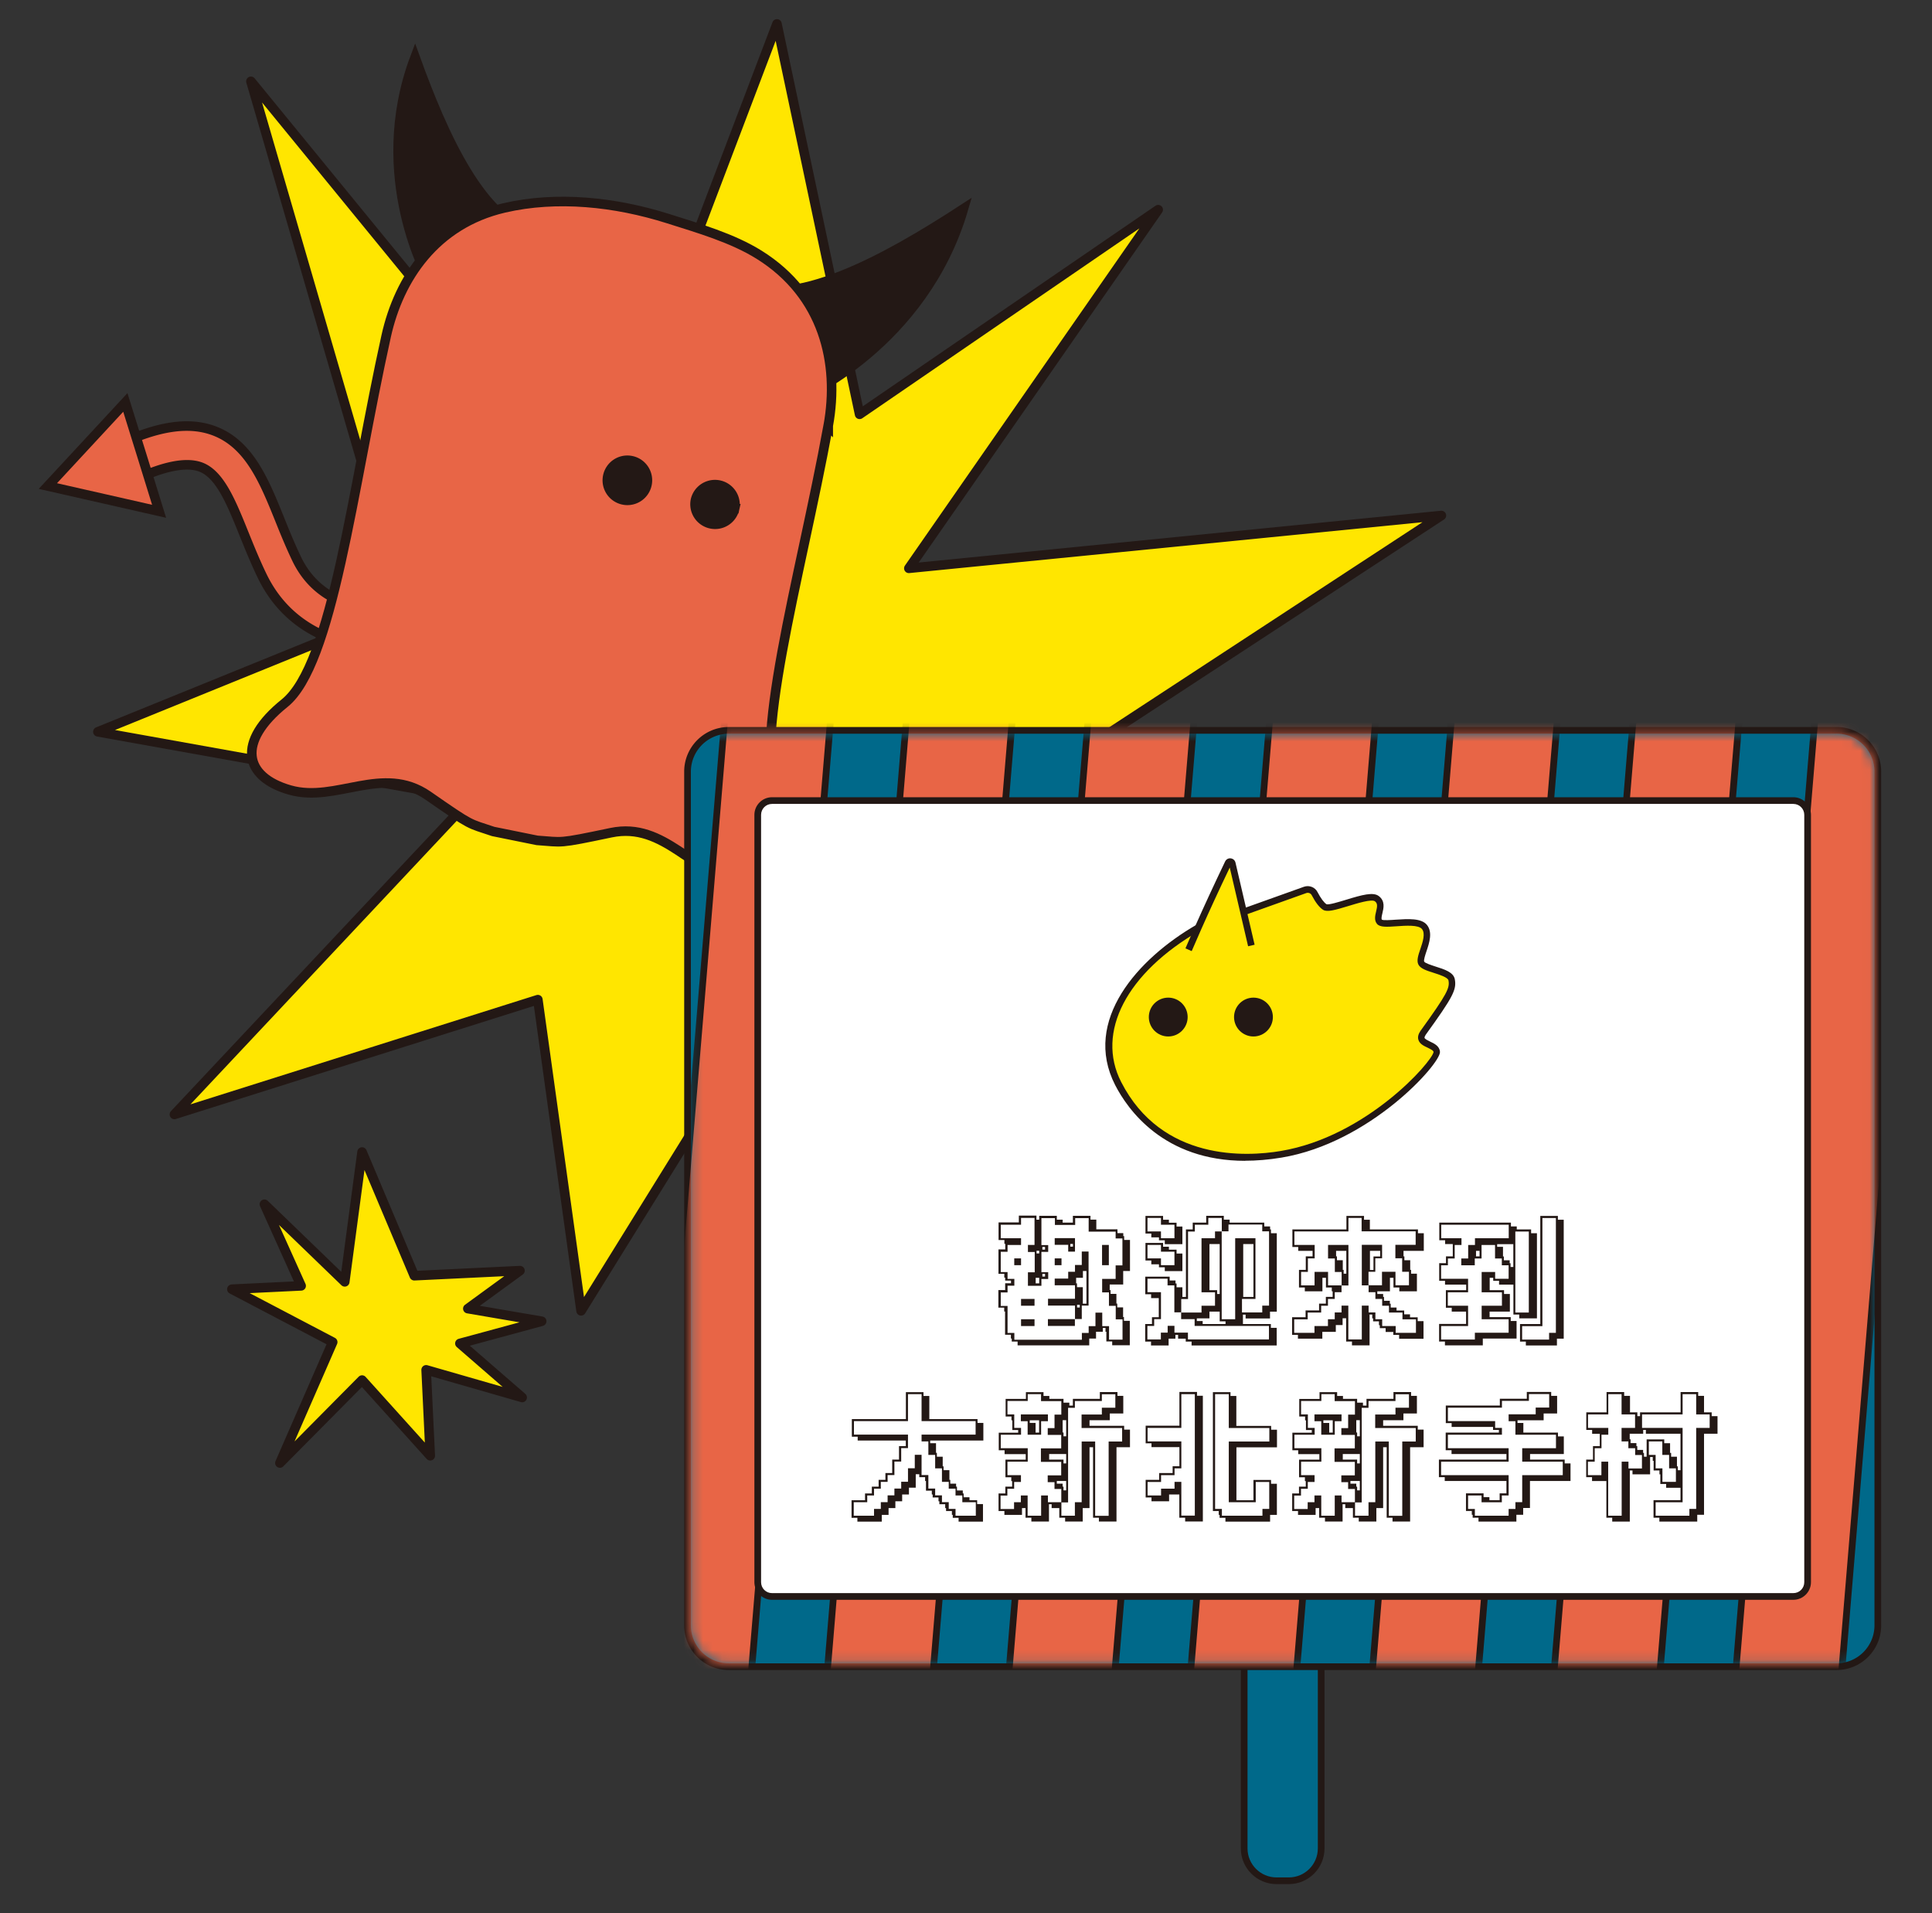 <svg fill="none" xmlns="http://www.w3.org/2000/svg" viewBox="0 0 202 200"><rect x="0" y="0" width="202" height="200" fill="#333333" stroke="none"/><path d="m95.025 59.41 55.68-5.52-47.59 31.15 10.53 39.38-20.04-16.12.6 28.99-15.77-28.77-17.68 28.51-4.52-32.53-38 12 31-33-39-7 32-13-16-55 36 44 19-50 8.64 40.81 31.22-21.39-26.07 37.49Z" fill="#FFE600" stroke="#231815" stroke-linecap="round" stroke-linejoin="round"/><path d="M11.025 47.69c-.23.53-.24 1.14.03 1.7.49 1 1.69 1.42 2.69.93 3.27-1.58 5.71-2.08 7.26-1.49 2 .77 3.17 3.66 4.52 7.01.57 1.41 1.16 2.87 1.88 4.36 3.69 7.65 12.07 8.07 15.98 7.22a2.013 2.013 0 0 0 1.54-2.4 2.017 2.017 0 0 0-2.39-1.55c-.35.07-8.29 1.64-11.51-5.03-.66-1.38-1.23-2.77-1.77-4.12-1.63-4.04-3.18-7.86-6.81-9.26-2.71-1.04-6.04-.53-10.47 1.62-.45.22-.77.57-.96.99" fill="#E86546"/><path d="M11.025 47.69c-.23.53-.24 1.14.03 1.7.49 1 1.69 1.42 2.69.93 3.27-1.58 5.71-2.08 7.26-1.49 2 .77 3.17 3.66 4.52 7.01.57 1.41 1.16 2.87 1.88 4.36 3.69 7.65 12.07 8.07 15.98 7.22a2.013 2.013 0 0 0 1.54-2.4 2.017 2.017 0 0 0-2.39-1.55c-.35.07-8.29 1.64-11.51-5.03-.66-1.38-1.23-2.77-1.77-4.12-1.63-4.04-3.18-7.86-6.81-9.26-2.71-1.04-6.04-.53-10.47 1.62-.45.22-.77.57-.96.99" stroke="#231815" stroke-miterlimit="10"/><path d="m5.005 50.81 5.82 1.32 5.81 1.32-1.76-5.69-1.77-5.69-4.05 4.37-4.05 4.37Z" fill="#E86546" stroke="#231815" stroke-miterlimit="10"/><path d="m56.255 24.48-11.35 4.87s-6.24-10.85-1.51-23.36c2.96 8.18 7.09 17.48 12.85 18.48l.01.01Zm20.72 5.14 6.8 11.91s12.79-5.45 16.96-19.7c-8.1 5.28-17.98 10.76-23.76 7.79Z" fill="#231815" stroke="#231815" stroke-miterlimit="10"/><path d="M86.595 44.51c-2.96 16.16-8.2 33.8-5.13 39.48 3.07 5.69.92 8.76-4.05 8.14-4.97-.62-7.87-6.27-13.54-5.08-5.66 1.19-4.94.99-7.72.8l-4.59-.93c-2.64-.9-2.05-.44-6.8-3.74-4.75-3.3-9.62.78-14.44-.59s-5.61-5.03-.57-9.08 7.07-22.34 10.62-38.37c1.35-6.08 5.18-11.73 12.32-13.4 5.54-1.29 11.63-.63 17.14 1.11 3.18 1.01 6.74 2.03 9.55 3.79 6.72 4.2 8.41 11.31 7.21 17.86v.01Z" fill="#E86546" stroke="#231815" stroke-miterlimit="10"/><path d="M67.635 50.68a2.09 2.09 0 0 1-2.51 1.57 2.09 2.09 0 0 1-1.57-2.51 2.09 2.09 0 0 1 2.51-1.57 2.09 2.09 0 0 1 1.57 2.51Zm9.17 2.5a2.09 2.09 0 0 1-2.51 1.57 2.09 2.09 0 0 1-1.57-2.51 2.094 2.094 0 0 1 4.08.94Z" fill="#231815" stroke="#231815" stroke-miterlimit="10"/><path d="M134.745 170.04h-1.28a3.38 3.38 0 0 0-3.38 3.38v19.81a3.38 3.38 0 0 0 3.38 3.38h1.28a3.38 3.38 0 0 0 3.38-3.38v-19.81a3.38 3.38 0 0 0-3.38-3.38Z" fill="#00698A"/><path d="M134.755 170.39c1.67 0 3.03 1.36 3.03 3.03v19.81c0 1.67-1.36 3.03-3.03 3.03h-1.29c-1.67 0-3.03-1.36-3.03-3.03v-19.81c0-1.67 1.36-3.03 3.03-3.03h1.29Zm0-.7h-1.29c-2.05 0-3.73 1.67-3.73 3.73v19.81c0 2.05 1.67 3.73 3.73 3.73h1.29c2.05 0 3.73-1.67 3.73-3.73v-19.81c0-2.05-1.67-3.73-3.73-3.73Z" fill="#231815"/><path d="M76.195 76.35h115.83a4.31 4.31 0 0 1 4.31 4.31v89.26a4.31 4.31 0 0 1-4.31 4.31H76.195a4.31 4.31 0 0 1-4.31-4.31V80.66a4.31 4.31 0 0 1 4.31-4.31Z" fill="#00698A"/><path d="M192.025 76.7a3.97 3.97 0 0 1 3.96 3.96v89.26a3.97 3.97 0 0 1-3.96 3.96H76.195a3.97 3.97 0 0 1-3.96-3.96V80.66a3.97 3.97 0 0 1 3.96-3.96h115.83Zm0-.7H76.195c-2.57 0-4.66 2.09-4.66 4.66v89.26c0 2.57 2.09 4.66 4.66 4.66h115.83c2.57 0 4.66-2.09 4.66-4.66V80.66c0-2.57-2.09-4.66-4.66-4.66Z" fill="#231815"/><mask id="mask0_1032_28415" style="mask-type:luminance" maskUnits="userSpaceOnUse" x="72" y="76" width="124" height="98"><path d="M192.025 76.7H76.195a3.96 3.96 0 0 0-3.96 3.96v89.27a3.96 3.96 0 0 0 3.96 3.96h115.83a3.96 3.96 0 0 0 3.96-3.96V80.66a3.96 3.96 0 0 0-3.96-3.96Z" fill="#fff"/></mask><g mask="url(#mask0_1032_28415)"><path d="M78.415 176.68h-11.08l8.48-102.08h11.08l-8.48 102.08Z" fill="#E86546"/><path d="M78.735 177.03h-11.78l8.54-102.78h11.78l-8.54 102.78Zm-11.02-.7h10.37l8.42-101.38h-10.37l-8.42 101.38Z" fill="#231815"/><path d="M97.415 176.68h-11.08l8.48-102.08h11.08l-8.48 102.08Z" fill="#E86546"/><path d="M97.735 177.03h-11.78l8.54-102.78h11.78l-8.54 102.78Zm-11.02-.7h10.37l8.42-101.38h-10.37l-8.42 101.38Z" fill="#231815"/><path d="M116.405 176.68h-11.07l8.48-102.08h11.07l-8.48 102.08Z" fill="#E86546"/><path d="M116.735 177.03h-11.78l8.54-102.78h11.78l-8.54 102.78Zm-11.02-.7h10.37l8.42-101.38h-10.37l-8.42 101.38Z" fill="#231815"/><path d="M135.405 176.68h-11.07l8.48-102.08h11.07l-8.48 102.08Z" fill="#E86546"/><path d="M135.725 177.03h-11.78l8.54-102.78h11.78l-8.54 102.78Zm-11.02-.7h10.37l8.42-101.38h-10.37l-8.42 101.38Z" fill="#231815"/><path d="M154.405 176.68h-11.07l8.48-102.08h11.07l-8.48 102.08Z" fill="#E86546"/><path d="M154.725 177.03h-11.78l8.54-102.78h11.78l-8.54 102.78Zm-11.02-.7h10.37l8.42-101.38h-10.37l-8.42 101.38Z" fill="#231815"/><path d="M173.405 176.68h-11.08l8.48-102.08h11.08l-8.48 102.08Z" fill="#E86546"/><path d="M173.725 177.03h-11.78l8.54-102.78h11.78l-8.54 102.78Zm-11.02-.7h10.37l8.42-101.38h-10.37l-8.42 101.38Z" fill="#231815"/><path d="M192.405 176.68h-11.08l8.48-102.08h11.08l-8.48 102.08Z" fill="#E86546"/><path d="M192.725 177.03h-11.78l8.54-102.78h11.78l-8.54 102.78Zm-11.02-.7h10.37l8.42-101.38h-10.37l-8.42 101.38Z" fill="#231815"/></g><path d="M188.995 165.4V85.18a1.49 1.49 0 0 0-1.49-1.49H80.715a1.49 1.49 0 0 0-1.49 1.49v80.22c0 .823.667 1.49 1.49 1.49h106.79a1.49 1.49 0 0 0 1.49-1.49Z" fill="#fff"/><path d="M187.505 167.24H80.715c-1.01 0-1.84-.83-1.84-1.84V85.18c0-1.01.83-1.84 1.84-1.84h106.79c1.01 0 1.84.83 1.84 1.84v80.22c0 1.01-.83 1.84-1.84 1.84Zm-106.79-83.2c-.63 0-1.14.51-1.14 1.14v80.22c0 .63.51 1.14 1.14 1.14h106.79c.63 0 1.14-.51 1.14-1.14V85.18c0-.63-.51-1.14-1.14-1.14H80.715Z" fill="#231815"/><path d="M108.375 127.5h.28v-.4h1.84v.4h.61v.31h1.07v-.71h1.84v.4h.61v1.01h2.21v.4h.61v.31h.09v.4h.61v3.25h-.71v1.41h-1.41v.58h.09v.4h.61v1.01h.09v.4h.61v1.01h.09v.4h.61v2.55h-1.84v-.4h-.61v-1.01h-.09v-.4h-.28v.4h-.71v.71h-.71v.71h-7.49v-.4h-.61v-.31h-.09v-.4h-.61v-2.43h-.09v-.4h-.61v-1.84h.71v-.71h.61v-.28h-.61v-.31h-.09v-.4h-.61v-2.55h.71v-.58h-.09v-.4h-.61v-1.84h2.12v-.71h1.84v.4l.01.02Zm-.92 2.64h.71v-2.82h-1.41v.71h-2.12v1.41h2.12v.71h-1.41v.71h-.71v2.12h.71v.71h.71v.71h-.71v.71h-.71v1.41h.71v2.82h.71v.71h7.06v-.71h.71v-.71h.71v-1.41h.71v1.41h.71v1.41h1.41v-2.12h-.71v-1.41h-.71v-1.41h-.71v-1.41h1.41v-1.41h.71v-2.82h-.71v-.71h-2.82v-1.41h-1.41v.71h-2.12v-.71h-1.41v2.82h.71v.71h-.71v2.12h.71v.71h-.71v.71h-1.41V133h.71v-2.12h-.71v-.71l-.02-.03Zm-1.41 1.41h.71v.71h-.71v-.71Zm.71 4.24h1.41v.71h-1.41v-.71Zm0 2.12h1.41v.71h-1.41v-.71Zm1.9-3.75v-.58h-.37v.58h.37Zm-.28-3.13h.28v-.28h-.28v.28Zm.61-.4h.28v-.28h-.28v.28Zm0 2.82h.28v-.28h-.28v.28Zm1.29.21h1.41v-.71h.71v-.71h.71v-1.41h.71v5.65h-.71v1.41h-.71v-1.41h-2.82v-.71h2.82v-1.41h-2.12v-.71.01Zm-.71 4.24h2.82v.71h-2.82v-.71Zm.71-8.47h2.12v1.41h-.71v-.71h-1.41v-.71.01Zm0 2.12h.71v.71h-.71v-.71Zm1.63-1.23h.28v-.28h-.28v.28Zm1.69 5.96v-3.41h-.37v.71h-.71v.58h.09v.4h.61v1.72h.38Zm-.98.4h.28v-.28h-.28v.28Zm2.61-6.54h.71v2.12h-.71v-2.12Zm7.7 4.03h.09v.4h.61v1.01h.37v-7.06h.71v-.71h1.41v-.71h1.84v.4h.61v.31h3.62v.4h.61v.31h.09v.4h.61v8.2h-.71v.71h-2.55v-.4h-.28v.98h2.92v.4h.61v1.84h-8.9v-.4h-.61v-.31h-.8v-.4h-.28v.4h-.71v.71h-1.84v-.4h-.61v-1.84h.71v-.71h.71v-2h-.8v-.4h-.61v-1.84h2.55v.4h.61v.31h.02Zm-.71-6.35h.8v.4h.61v1.84h-1.84v-.4h-.61v-.31h-.8v-.4h-.61v-1.84h1.84v.4h.61v.31Zm0 2.82h.8v.4h.61v1.84h-1.84v-.4h-.61v-.31h-.8v-.4h-.61v-1.84h1.84v.4h.61v.31Zm-.83-3.32h-1.41v1.41h1.41v.71h1.41v-1.41h-1.41v-.71Zm0 2.82h-1.41v1.41h1.41v.71h1.41v-1.41h-1.41v-.71Zm.71 3.53h-2.12v1.41h1.41v2.82h-.71v.71h-.71v1.41h1.41v-.71h.71v-.71h.71v.71h1.41v.71h8.47v-1.41h-7.77v-.71h-1.41v-.71h-.71v-2.82h-.71v-.71l.02.01Zm5.65-6.35h-1.41v.71h-1.41v.71h-.71v7.06h-.71v1.41h2.12v-.71h1.41v-1.41h-1.41v-5.65h1.41v-.71h.71v-1.41Zm-.22 9.79h-1.07v.71h-1.32v.28h.61v.31h2.39v-.28h-.61v-1.02Zm-.28-1.84h.28v-5.22h-1.07v4.82h.8v.4h-.01Zm.49 2.64h1.41v-8.47h2.12v6.35h-1.41v1.41h2.12v-.71h.71v-7.77h-.71v-.71h-3.53v.71h-.71v9.19Zm3.32-2.33v-5.53h-1.07v5.53h1.07Zm12.17-7.06h5.03v.4h.61v1.84h-2.12v.58h.09v.4h.61v1.01h.09v.4h.61v1.84h-1.84v-.4h-.61v-1.01h-.37v1.41h-1.32v.28h.61v.31h.09v.4h.61v.31h.09v.4h.61v.31h.8v.4h.61v.31h.8v.4h.61v1.84h-2.55v-.4h-.61v-.31h-.8v-.4h-.61v-.31h-.09v-.4h-.61v-.31h-.09v-.4h-.28v3.22h-1.84v-.4h-.61v-2.43h-.37v.71h-.71v.71h-1.41v.71h-2.55v-.4h-.61v-1.84h1.41v-.71h1.41v-.71h.71v-.71h.71v-.58h-.09v-.4h-.61v-1.01h-.37v1.41h-1.84v-.4h-.61v-1.84h.71v-1.41h.71v-.58h-1.5v-.4h-.61v-1.84h5.65v-1.41h1.84v.4h.61v1.01Zm-.83-1.2h-1.41v1.41h-5.65v1.41h2.12v1.41h-.71v1.41h-.71v1.41h1.41v-1.41h1.41v1.41h1.41v.71h-.71v.71h-.71v.71h-.71v.71h-1.41v.71h-1.41v1.41h2.12v-.71h1.41v-.71h.71v-.71h.71v-.71h.71v3.53h1.41v-3.53h.71v.71h.71v.71h.71v.71h1.41v.71h2.12v-1.41h-1.41v-.71h-1.41v-.71h-.71v-.71h-.71v-.71h-.71v-.71h-.71v-4.24h2.12v1.41h-.71v1.41h-.71v1.41h1.41v-1.41h1.41v1.41h1.41v-1.41h-.71v-1.41h-.71v-1.41h2.12v-1.41h-5.65v-1.41l.03.01Zm-3.53 2.82h2.12v4.24h-.71v-1.41h-.71v-1.41h-.71v-1.41l.01-.01Zm.83 1.2h.09v.4h.61v1.01h.09v.4h.28v-2.39h-1.07v.58Zm4.61 0v-.58h-1.07v2h.37v-1.41h.71l-.01-.01Zm14.54 6.48v-.4h-.61v-3.13h-1.5v-.4h-.61v-.31h-.37v1.29h1.5v.4h.61v1.84h-2.12v.58h2.21v.4h.61v1.84h-3.53v.71h-3.96v-.4h-.61v-1.84h2.82v-1.29h-1.5v-.4h-.61v-1.84h2.12v-.58h-2.21v-.4h-.61v-1.84h.71v-.71h.71v-1.29h-.8v-.4h-.61v-1.84h7.49v.4h.61v.31h1.5v.4h.61v8.9h-1.85Zm-6.05-6.26h.71v-1.41h.71v-.71h3.53v-1.41h-7.06v1.41h2.12v.71h-.71v1.41h-.71v.71h-.71v1.41h2.82v1.41h-2.12v1.41h2.12v2.12h-2.82v1.41h3.53v-.71h3.53v-1.41h-2.82v-1.41h2.12v-1.41h-2.12v-2.12h1.41v.71h1.41v-1.41h-.71v-.71h-.71v-1.41h-1.41v1.41h-.71v.71h-1.41v-.71h.01Zm1.9-.22v-.58h-.37v.58h.37Zm3.25 1.11h.28v-2.39h-1.69v.28h.61v1.01h.09v.4h.61v.31h.09v.4l.01-.01Zm1.9 4.76v-8.47h-1.41v8.47h1.41Zm-.92 1.2h2.12v-11.3h1.84v.4h.61v12.43h-.71v.71h-3.25v-.4h-.61v-1.84Zm.22 1.63h2.82v-.71h.71v-12h-1.41v11.3h-2.12v1.41Zm-61.97 8.31h5.03v.4h.61v1.84h-5.56v.28h.61v1.01h.09v.4h.61v1.01h.09v.4h.61v1.01h.09v.4h.61v.31h.09v.4h.61v.31h.09v.4h.61v.31h.8v.4h.61v1.84h-2.55v-.4h-.61v-.31h-.09v-.4h-.61v-.31h-.09v-.4h-.61v-.31h-.09v-.4h-.61v-.31h-.09v-.4h-.61v-1.01h-.09v-.4h-.61v-.31h-.37v1.41h-.71v.71h-.71v.71h-.71v.71h-.71v.71h-.71v.71h-2.55v-.4h-.61v-1.84h1.41v-.71h.71v-.71h.71v-.71h.71v-.71h.71v-1.41h.71v-1.41h.71v-.58h-5.03v-.4h-.61v-1.84h5.65v-2.82h1.84v.4h.61v2.43l.01-.01Zm-.83-2.61h-1.41v2.82h-5.65v1.41h5.65v1.41h-.71v1.41h-.71v1.41h-.71v.71h-.71v.71h-.71v.71h-.71v.71h-1.41v1.41h2.12v-.71h.71v-.71h.71v-.71h.71v-.71h.71v-.71h.71v-1.41h.71v-1.41h.71v2.12h.71v1.41h.71v.71h.71v.71h.71v.71h.71v.71h2.12v-1.41h-1.41v-.71h-.71v-.71h-.71v-.71h-.71v-1.41h-.71v-1.41h-.71v-1.41h-.71v-.71h5.65v-1.41h-5.65v-2.82h-.01Zm13.35.49h1.5v.4h.61v.31h.37v-.71h2.82v-.71h1.84v.4h.61v1.84h-1.41v.71h-2.12v.58h3.62v.4h.61v1.84h-1.41v7.77h-1.84v-.4h-.61v-7.37h-.37v6.36h-.71v1.41h-1.84v-.4h-.61v-1.01h-.8v-.4h-.28v1.81h-1.84v-.4h-.61v-1.01h-.37v.71h-1.84v-.4h-.61v-1.84h.71v-.71h.71v-.58h-.09v-.4h-.61v-1.84h2.12v-.58h-2.21v-.4h-.61v-1.84h2.03v-.28h-.61v-1.01h-.09v-.4h-.61v-1.84h2.12v-.71h1.84v.4h.61v.31l-.02-.01Zm-.83-.49h-1.41v.71h-2.12v1.41h.71v1.41h.71v.71h-2.12v1.41h2.82v1.41h-2.12v1.41h1.41v.71h-.71v.71h-.71v.71h-.71v1.41h1.41v-.71h.71v-.71h.71v2.12h1.41v-2.12h.71v.71h1.41v1.41h1.41v-1.41h.71v-6.35h1.41v7.77h1.41v-7.77h1.41v-1.41h-4.24v-1.41h2.12v-.71h1.41v-1.41h-1.41v.71h-2.82v.71h-.71v9.89h-.71v-1.41h-.71v-.71h-.71v-.71h1.41v-1.41h-2.12v-1.41h2.12V150h-1.41v-.71h.71v-1.41h.71v-1.41h-2.12v-.71l.02-.02Zm-2.12 2.12h2.82v.71h-.71v1.41h-1.41v-1.41h-.71v-.71h.01Zm1.9 1.9v-1.29h-.98v.28h.61v1.01h.37Zm2.55 3.22h.28V152h-1.78v.58h1.5v.4Zm0 2.82h.28v-.98h-.98v.28h.61v.31h.09v.4-.01Zm0-5.65h.28v-1.69h-.37v1.29h.09v.4Zm12.72 8.91v-.4h-.61v-2.43h-1.07v.71h-1.84v-.4h-.61v-1.84h1.41v-.71h1.41v-.71h.71v-2h-2.92v-.4h-.61v-1.84h3.53v-3.53h1.84v.4h.61v13.14h-1.84l-.01.01Zm1.01-.61v-12.71h-1.41v3.53h-3.53v1.41h3.53v2.82h-.71v.71h-1.41v.71h-1.41v1.41h1.41v-.71h1.41v-.71h.71v3.53h1.41v.01Zm4.36-9.39h3.62v.4h.61v1.84h-4.24v5.53h1.78v-2.12h1.84v.4h.61v3.25h-.71v.71h-4.67v-.4h-.61v-.31h-.09v-.4h-.61v-12.43h1.84v.4h.61v3.13h.02Zm-.83-3.32h-1.41v12h.71v.71h4.24v-.71h.71v-2.82h-1.41v2.12h-2.82v-6.35h4.24v-1.41h-4.24v-3.53l-.02-.01Zm11.94.49h1.5v.4h.61v.31h.37v-.71h2.82v-.71h1.84v.4h.61v1.84h-1.41v.71h-2.12v.58h3.62v.4h.61v1.84h-1.41v7.77h-1.84v-.4h-.61v-7.37h-.37v6.36h-.71v1.41h-1.84v-.4h-.61v-1.01h-.8v-.4h-.28v1.81h-1.84v-.4h-.61v-1.01h-.37v.71h-1.84v-.4h-.61v-1.84h.71v-.71h.71v-.58h-.09v-.4h-.61v-1.84h2.12v-.58h-2.21v-.4h-.61v-1.84h2.03v-.28h-.61v-1.01h-.09v-.4h-.61v-1.84h2.12v-.71h1.84v.4h.61v.31l-.02-.01Zm-.83-.49h-1.41v.71h-2.12v1.41h.71v1.41h.71v.71h-2.12v1.41h2.82v1.41h-2.12v1.41h1.41v.71h-.71v.71h-.71v.71h-.71v1.41h1.41v-.71h.71v-.71h.71v2.12h1.41v-2.12h.71v.71h1.41v1.41h1.41v-1.41h.71v-6.35h1.41v7.77h1.41v-7.77h1.41v-1.41h-4.24v-1.41h2.12v-.71h1.41v-1.41h-1.41v.71h-2.82v.71h-.71v9.89h-.71v-1.41h-.71v-.71h-.71v-.71h1.41v-1.41h-2.12v-1.41h2.12V150h-1.41v-.71h.71v-1.41h.71v-1.41h-2.12v-.71l.02-.02Zm-2.12 2.12h2.82v.71h-.71v1.41h-1.41v-1.41h-.71v-.71h.01Zm1.9 1.9v-1.29h-.98v.28h.61v1.01h.37Zm2.55 3.22h.28V152h-1.78v.58h1.5v.4Zm0 2.82h.28v-.98h-.98v.28h.61v.31h.09v.4-.01Zm0-5.65h.28v-1.69h-.37v1.29h.09v.4Zm20.3-4.23h.61v1.84h-1.41v.71h-2.73v.28h.61v1.01h3.62v.4h.61V152h-3.53v.58h3.62v.4h.61v1.84h-4.24v2.82h-.71v.71h-.71v.71h-3.96v-.4h-.61v-.31h-.09v-.4h-.61v-1.84h1.84v.4h.61v.31h1.07v-.71h.71v-1.29h-6.45v-.4h-.61v-1.84h7.06V152h-5.74v-.4h-.61v-1.84h5.56v-.28h-.61v-.31h-4.33v-.4h-.61v-1.84h5.65v-.71h2.82v-.71h2.55v.4l.01.01Zm-4.45 1.93h2.82v-.71h1.41v-1.41h-2.12v.71h-2.82v.71h-5.65v1.41h4.94v.71h.71v.71h-5.65v1.41h6.35v1.41h-7.06v1.41h7.06v2.12h-.71v.71h-2.12v-.71h-1.41v1.41h.71v.71h3.53v-.71h.71v-.71h.71v-2.82h4.24v-1.41h-4.24v-1.41h3.53v-1.41h-4.24v-1.41h-.71v-.71l.01-.01Zm12.65-.21h.8v.4h.28v-.4h4.24v-2.12h1.84v.4h.61v1.72h.8v.4h.61v1.84h-1.41v8.47h-.71v.71h-3.96v-.4h-.61v-1.84h2.82v-1.29h-1.5v-.4h-.61v-1.01h-.09v-.4h-.61v-1.01h-.09v-.4h-.28v1.81h-1.84v-.4h-.28v5.34h-1.84v-.4h-.61v-3.84h-1.5v-.4h-.61v-1.84h.71v-1.41h.71v-1.29h-.8v-.4h-.61v-1.84h2.12v-2.12h1.84v.4h.61v1.72h-.03Zm-.83-1.9h-1.41v2.12h-2.12v1.41h2.12v.71h-.71v1.41h-.71v1.41h-.71v1.41h1.41v-1.41h.71v5.65h1.41v-5.65h.71v.71h1.41v-1.41h-.71v-.71h-.71v-.71h-.71v-1.41h1.41v-1.41h-1.41v-2.12h.02Zm5.07 6.14h.09v.4h.61v1.01h.09v.4h.28v-3.81h-3.62v-.4h-.28v.4h-1.41v.58h.09v.4h.61v.31h.09v.4h.61v.31h.09v.4h.28v-1.81h1.84v.4h.61v1.01h.02Zm2.7-6.14h-1.41v2.12h-4.24v1.41h4.24v7.77h-2.82v1.41h3.53v-.71h.71v-8.47h1.41v-1.41h-1.41v-2.12h-.01Zm-3.53 4.94h-1.41v1.41h.71v1.41h.71v1.41h1.41v-1.41h-.71v-1.41h-.71v-1.41Z" fill="#231815"/><path d="M125.265 96.99c1.28-2.87 2.59-5.63 3.14-6.78.09-.19.37-.16.42.05l1.19 5.1 6.46-2.31c.38-.14.81.03 1 .39.26.5.65 1.14 1.06 1.39.7.43 4.56-1.53 5.45-.86.89.67-.18 1.85.27 2.41s3.88-.47 4.71.56c.83 1.03-.65 3.07-.34 3.76.3.68 3 .81 3.18 1.76.18.95-.22 1.71-2.98 5.54-.84 1.26 1.38 1.08 1.42 2.01.04.93-6.98 9.13-16.26 10.68-9.28 1.55-14.63-2.65-17.06-7.4-2.43-4.75-.43-11.22 8.35-16.28l-.01-.02Z" fill="#FFE600"/><path d="m124.585 99.42-.64-.28c.33-.76.66-1.53 1.01-2.3.9-2.03 1.96-4.32 3.14-6.79.11-.22.34-.35.58-.32.25.03.44.2.5.44l2 8.59-.68.16-1.92-8.23c-1.12 2.34-2.12 4.51-2.98 6.45-.34.77-.68 1.54-1 2.29l-.01-.01Z" fill="#231815"/><path d="M130.195 121.35c-8.53 0-12.29-5.37-13.6-7.92-3.46-6.76 2.41-13.24 8.49-16.75l.35.61c-7.65 4.41-10.88 10.62-8.21 15.82 4.25 8.31 13.09 7.82 16.69 7.21 8.97-1.5 15.81-9.32 15.97-10.34 0-.15-.27-.29-.64-.47-.39-.18-.83-.39-.95-.83-.08-.28 0-.58.22-.91 2.81-3.89 3.08-4.5 2.93-5.28-.06-.32-.95-.6-1.54-.79-.76-.24-1.42-.45-1.62-.9-.18-.4 0-.95.22-1.59.26-.76.54-1.63.17-2.09-.36-.45-1.69-.36-2.66-.29-1.01.07-1.75.12-2.05-.26-.3-.37-.19-.85-.09-1.27.14-.57.17-.86-.12-1.08-.34-.26-1.88.22-2.8.5-1.38.42-2.19.65-2.62.39-.38-.24-.78-.75-1.19-1.53-.1-.2-.35-.3-.57-.22l-6.46 2.31-.24-.66 6.46-2.31c.54-.19 1.16.04 1.42.56.34.65.67 1.09.93 1.26.23.1 1.32-.24 2.05-.46 1.69-.52 2.84-.83 3.42-.39.69.52.51 1.26.38 1.8-.06.27-.14.57-.05.67.14.09.94.04 1.46 0 1.25-.08 2.66-.18 3.25.55.61.76.25 1.87-.05 2.75-.13.39-.31.93-.24 1.08.07.16.77.38 1.19.52.92.29 1.87.59 2.01 1.32.21 1.1-.19 1.86-3.04 5.81-.09.14-.14.26-.12.33.03.12.35.27.57.38.45.21 1.01.48 1.04 1.09.05 1.24-7.31 9.5-16.55 11.04-1.37.23-2.65.33-3.84.33l.03.01Z" fill="#231815"/><path d="M131.055 107.99c-.92 0-1.68-.75-1.68-1.68 0-.93.75-1.68 1.68-1.68.93 0 1.68.75 1.68 1.68 0 .93-.75 1.68-1.68 1.68Z" fill="#231815"/><path d="M131.055 104.99c.73 0 1.33.59 1.33 1.33 0 .74-.59 1.33-1.33 1.33-.74 0-1.33-.59-1.33-1.33 0-.74.59-1.33 1.33-1.33Zm0-.7c-1.12 0-2.03.91-2.03 2.03 0 1.12.91 2.03 2.03 2.03 1.12 0 2.03-.91 2.03-2.03 0-1.12-.91-2.03-2.03-2.03Zm-8.91 3.7c-.92 0-1.68-.75-1.68-1.68 0-.93.75-1.68 1.68-1.68.93 0 1.68.75 1.68 1.68 0 .93-.75 1.68-1.68 1.68Z" fill="#231815"/><path d="M122.145 104.99c.73 0 1.33.59 1.33 1.33 0 .74-.59 1.33-1.33 1.33-.74 0-1.33-.59-1.33-1.33 0-.74.59-1.33 1.33-1.33Zm0-.7c-1.12 0-2.03.91-2.03 2.03 0 1.12.91 2.03 2.03 2.03 1.12 0 2.03-.91 2.03-2.03 0-1.12-.91-2.03-2.03-2.03Z" fill="#231815"/><path d="m36.045 134 1.81-13.57 5.46 12.93 11.05-.53-5.45 3.97 7.72 1.32-8.55 2.32 6.51 5.65-10.04-2.89.43 8.98-7.13-7.91-8.59 8.67 5.52-12.64-10.54-5.53 7.24-.35-3.84-8.53 8.4 8.11Z" fill="#FFE600" stroke="#231815" stroke-linecap="round" stroke-linejoin="round"/></svg>